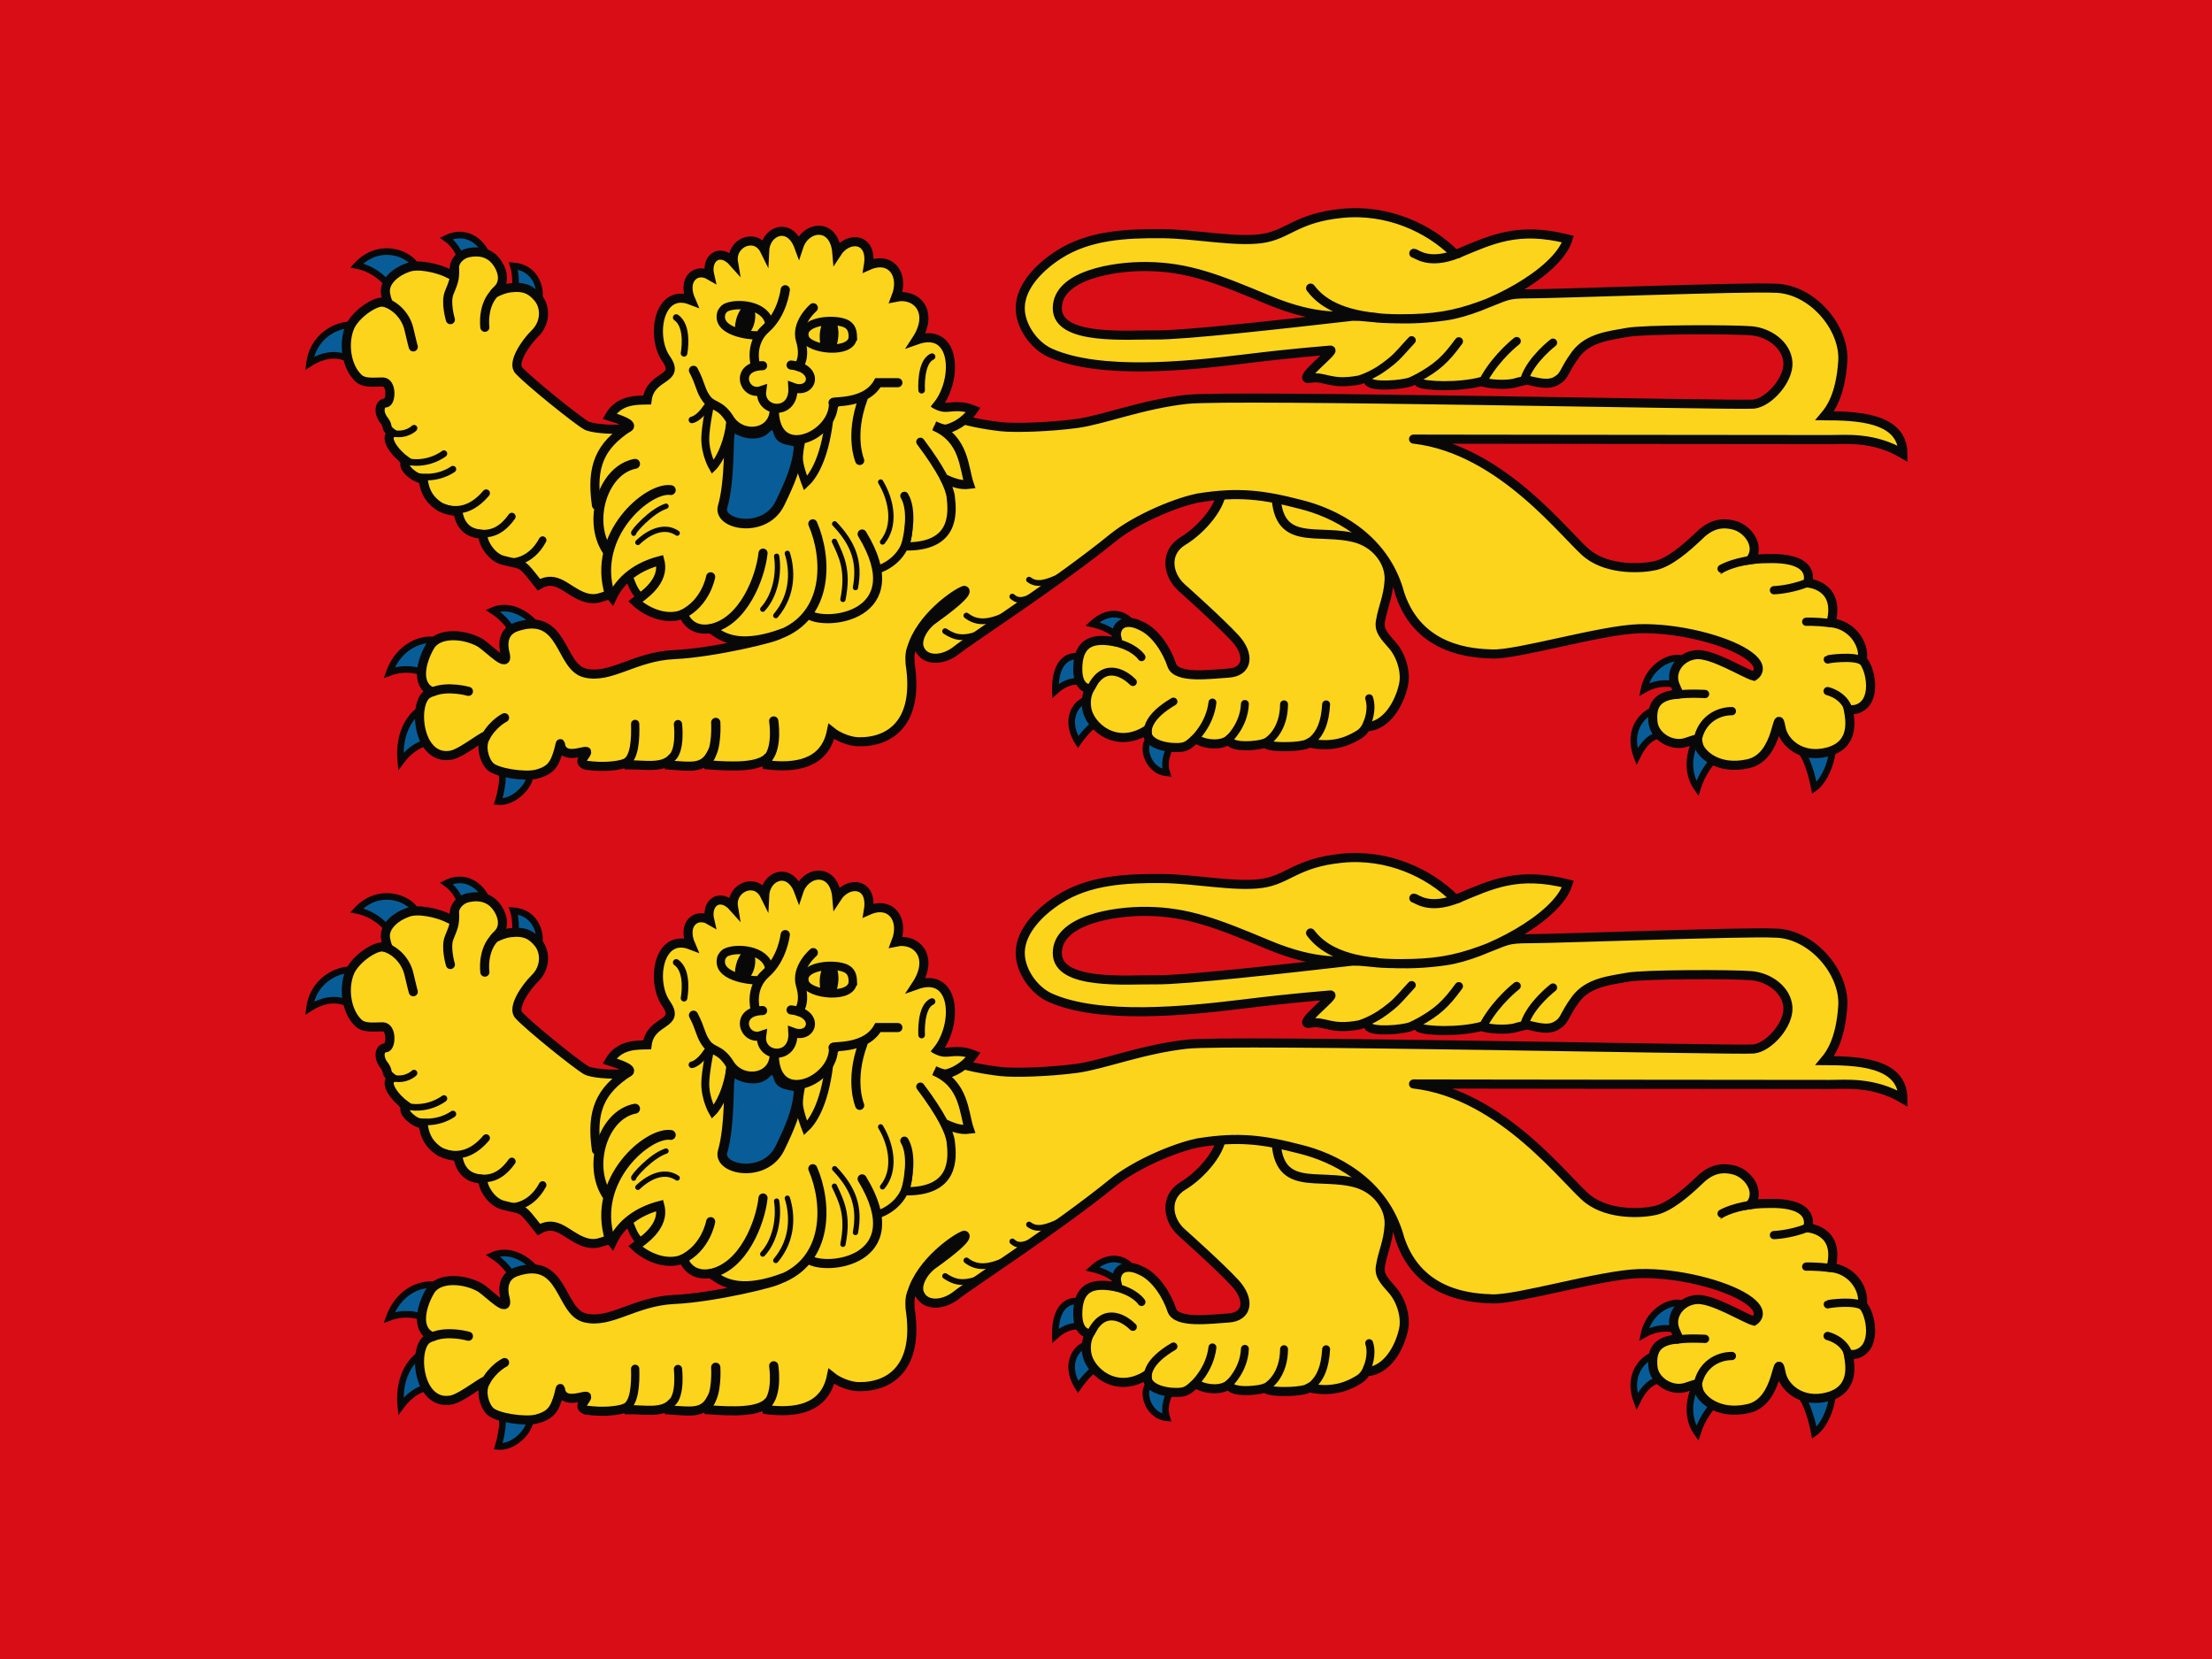 <svg xmlns="http://www.w3.org/2000/svg" viewBox="0 0 640 480"><path fill="#d90d16" d="M 0 0 L 640 0 L 640 480 L 0 480 L 0 0 Z"/><g transform="matrix(2.92, 0, 0, 2.92, -27.561, 8.078)"><g stroke-width="1" transform="matrix(1, 0, 0, 1, 0, 0)"><path fill="#fcd41c" stroke="#080808" stroke-linecap="round" stroke-linejoin="round" stroke-width=".901" d="m132.884 43.583-.178 6.005 10.702 4.638 5.529-4.281z"/><path fill="#085d98" stroke="#080808" stroke-width=".654" d="m62.49 27.605c.75-.439.7-3.786-2.185-4.03.458 1.432.073 3.847.073 3.847zm-4.77-4.066c.457-1.139-1.426-3.974-4.058-2.686 2.188 1.577 1.557 4.28 1.557 4.28zm-12.518 6.382c-.388-1.142-4.611-.405-5.098 3.316 2.789-1.773 4.428-.037 4.428-.037zm5.583-5.691c.175-1.461-3.451-3.444-6.002-.691 2.898.556 4.118 3.401 4.118 3.401l1.884-2.71zm2.684 37.157c-.335-1.324-4.154-1.143-5.459 2.49 2.71-1.014 4.721.766 4.721.766zm-.291 5.929c-.827-1.003-4.468.644-4.025 5.367 2.118-2.857 4.611-1.799 4.611-1.799zm9.782-6.922c.338-.987-2.29-3.719-4.702-2.662 2.24 1.445 2.83 3.928 2.83 3.928zm113.478 2.414c-.435-.928-3.497-.162-4.103 2.747 2.065-1.199 3.909-.211 3.909-.211zm2.79 6.102c-1.221-.162-3.529 3.754-1.607 6.44.966-3.112 3.604-4.467 3.604-4.467zm-57.457-9.072c.239-1.098-1.823-2.868-4.095-.784 2.257.52 2.864 1.689 2.828 1.694zm-4.614 2.862c-.56-.724-3.231-1.069-3.147 2.993 1.937-1.747 3.512-.555 3.507-.521zm.506 3.922c-1.088-.439-3.053 1.512-1.403 4.144 1.662-2.381 3.073-2.524 3.073-2.524zm5.957 3.674c-1.249.4-.641 3.315 1.431 3.521-.719-2.241 1.868-3.957.136-3.957zm50.565-2.621c-.63-.703-3.873 1.014-2.547 4.532 1.375-2.839 2.961-2.015 2.961-2.015zm13.077 2.739s-.203.174.649 1.277c.852 1.102 1.307 3.621 1.307 3.621 1.656-1.176 2.42-5.176 1.261-5.222zm-128.807 1.311c-.225 1.063.167 1.083.617 1.843.45.759-.269 3.091-.269 3.091 2.071.196 4.705-3.045 2.183-4.54z"/><path fill="#fcd41c" stroke="#080808" stroke-width=".901" d="m135.872 45.569c-.151 6.253 4.231 3.84 8.124 5.048 2.021.679 3.191 2.467 3.084 4.148-.107 1.681-.611 2.545-.86 4.029-.156.93.365 1.44 1.189 2.384.824.944 1.391 2.6 1.095 3.926-.397 1.781-1.603 3.977-3.569 4.15.067-.829-.083.53.031-.375 0 0-.213.754-.885 1.15-.673.395-2.283 1.401-4.948.816 0 0 .694-.371.022.014-.794.536-5.196.457-4.079-.143.322.606 0 0-.19.098-.545.33-3.642.616-3.642-.323-.808.69-2.308.48-3.006.121-.552-.45-.654.504-1.7.66-1.046.156-3.317-.156-3.434-1.408-.281-.59-.044.465.009-.313-3.114 2.008-5.722-.396-5.987-2.094-.103-.662-.051-1.363.298-1.989 0 0-1.339.11-1.181-2.344.159-2.454 1.777-2.612 3.488-2.334.814.156.206-.221.349-.939.194-.978 1.194-1.203 2.343-.643 1.512.626 2.658 2.521 3.123 3.929.465 1.408 3.961.883 5.582.796 1.976-.106 2.189-1.833.698-3.456-1.491-1.623-5.283-5.004-5.283-5.004-1.442-1.271-1.743-3.524.114-4.634 1.857-1.11 3.992-3.606 3.823-5.29z"/><path fill="#fcd41c" stroke="#080808" stroke-width=".785" d="m75.613 52.009c-.53 1.551-.013 3.832-1.827 4.706-1.824-.128-1.884-2.938-2.242-2.322l.767-.544.178-.3.382-.185z"/><path fill="none" stroke="#080808" stroke-width=".262" d="m79.435 41.483s2.99 10.326 10.887 1.682"/><path fill="#fcd41c" stroke="#080808" stroke-width=".901" d="m128.338 46.551c-1.976.313-6.213 1.995-8.684 4.01-5.21 4.249-14.277 10.156-15.439 11.095-1.163.939-2.854 1.167-3.552.072-.698-1.096-1.163-.313-1.047 1.252.924 5.909-2.029 7.822-5.134 7.753-.836-.018-1.979-.463-2.667-1.019-.678 3.302-3.68 3.63-6.39 3.304-.042-.389.207-.839.207-.839-.896 1.135-3.65 1.015-6.015.843-.157-.691.308-.62.275-1.05-.794 1.452-1.951 1.218-4.163 1.064-.026-.306.287-.66.287-.66-.968 1.029-2.737.617-4.301.642-.057-.277-.49-.102-.49-.102-.624.188-1.952.387-3.712.143-.874-.325-.135-.777.052-1.26.203-.496-2.102.852-2.558-.626-.092-.642 0 0-.486 1.209-.303.754-.719 1.238-1.881 1.55-1.163.313-4.044-.125-4.651-.782-.627-.648-.931-2.034-.465-2.817.465-.782-2.214 1.509-3.372 1.721-3.406.639-3.854-5.363-2.256-6.104l.371-.172c-1.697-.711-1.057-3.076-.209-4.519.848-1.443 3.469-1.215 5-.313.896.598 2.815 2.65 2.442 1.095-.259-.961-.261-2.246 1.146-2.708 4.696-1.544 4.211 3.969 6.761 4.586s4.896-1.645 8.851-1.825c3.956-.179 10.348-1.745 10.33-1.99-5.211 1.754-6.323-.713-6.904-.557-2.043.249-2.534-1.483-2.527-1.467-1.846.73-3.82-.337-4.77-1.241.664-.518 2.992-1.948 2.432-4.052-2.169.565-3.856 1.784-4.726 3.638-.509-.654-1.164.58-2.864-.065-1.699-.645-2.627-2.213-4.396-1.194-1.892-2.397-1.404-1.848-3.566-2.421-1.312-.348-2.121-2.102-1.923-2.442.198-.34-2.042.311-2.52-2.282.132-.214-.497.031-1.703-.517-1.468-.89-1.646-2.048-1.762-2.83-.751.07-2.351-1.309-1.628-1.721-1.222-.882-2.262-2.334-1.448-2.804-.713-.546-.314-.573-.715-1.17-.741-.882-.512-1.815.07-1.815.581 0 .667-2.083-.277-2.083-.944 0-1.862.165-2.447-.421-1.181-1.183-1.456-3.389-.84-4.943.517-1.305 2.519-2.683 3.358-2.542.84.141.42.423.21-.847-.21-1.271 1.185-2.225 2.099-2.542 1.108-.492 3.111.078 3.883.424.745.333.84.565.84-.424 0-.695.6-1.313 1.322-1.495 1.201-.276 2.164.045 2.771.789.596.732 1.05 1.977.21 2.824-.84.847 0 0 1.254-.153 1.461-.178 2.121.274 2.734 1.0.763.902.768 2.478-.315 3.53-.955.928-2.309 2.965-1.574 3.671 1.05 1.134 5.682 4.868 6.667 5.436.985.568 7.507.666 2.299-.918.964-1.658 2.719-1.581 3.728-1.602.327-2.569 3.393-1.914 1.874-4.096v-0c-1.52-2.182-.765-7.036 2.462-5.79-.903-2.081.518-3.251 1.864-2.466-.409-1.732 1.027-2.786 2.358-1.282-.327-1.932 2.192-3.015 3.093-1.185.095-1.945 2.458-2.883 3.379-.383.687-2.093 3.523-2.421 3.772.621 1.109-1.722 3.586-1.518 3.122 1.26 2.198-.982 3.617.864 2.726 3.134 2.047-.426 3.844 1.471 2.019 4.251 3.95-1.409 4.148 3.899 2.109 6.459 1.054.626.618.602 1.548 1.072.931.469 3.212.879 4.69 1.046s4.95.036 7.558-.313c2.608-.349 6.491-1.912 10.927-2.395 4.436-.482 54.621.631 56.133.475 1.512-.157 3.52-2.417 3.403-4.138-.116-1.721-1.857-2.968-3.602-3.125-1.744-.156-10.698-.156-12.326.157-1.628.312-3.856.473-5.116 2.19-1.26 1.717-.982 2.097-1.968 2.644-.985.547-2.626-.165-2.933-.094l-.847.198c-.653.259-2.24.287-3.397 0l-.088-.09c-2.376.638-5.63.466-6.242.153-.447-.327.432-.735-.804-.13-.782.334-4.023.595-4.256-.047-.031-.506-.398-.258-.855-.114-2.946.57-3.435-.445-4.93-.154-1.495.291 2.699-2.87 2.019-2.8-.939.097-3.1.216-8.721.904-5.621.687-14.127 1.537-19.004-.623-1.657-.734-3.041-2.726-2.994-4.537.056-2.164 2.027-4.066 3.853-5.228 2.931-1.867 6.487-2.088 10.221-2.054 3.231.029 7.172.851 9.824.49 2.652-.361 3.413-2.048 7.968-2.503 4.555-.455 8.632 1.47 11.149 3.965-.692.171.329.028.329.028 3.421-1.428 5.957-2.689 10.927-1.444-1.085 3.439-8.279 7.049-12.057 7.601-3.778.552-6.433.241-9.014.02-1.163-.085-3.65.492-8.668-1.614-5.018-2.105-7.938-3.237-11.97-3.289-3.347-.043-8.887.868-8.89 4.13-.003 3.262 7.043 2.606 9.747 2.651 2.704.045 12.617-1.066 19.482-1.852 2.326 0 1.526.249 4.772.25 3.246.001 5.301-.32 7.984-1.301 2.683-.981 2.357-1.174 4.916-1.174 2.558 0 21.542-.711 24.1-.554 3.703-.025 7.059 3.875 6.827 7.255-.232 3.38-1.246 4.741-1.784 5.38 2.975.019 7.742.086 7.742 3.773-2.912-1.719-5.706-1.41-7.206-1.41-.385.004-42.205-.042-41.266-.048 8.855 1.017 15.244 9.881 17.313 11.441 2.068 1.56 5.233 1.408 6.628 1.095 1.395-.313 3.024-1.721 4.187-2.817 1.139-1.168 2.216-1.55 3.615-1.188 1.399.362 2.65 2.114 1.621 3.417 0 0 .742-.111 1.973-.111 4.695-.055 3.693 2.419 3.693 2.419s3.241.19 2.339 3.858l.016.082c1.916.229 2.996 1.782 3.092 3.06l-.003.657c.812.768 1.534 4.272-.65 4.859-.244.066-.758.029-.758.029.207 1.094.612 3.488-2.032 4.196-2.643.708-4.402-.98-4.635-2.389-.464-2.465-.103 2.916-3.3 3.567-3.019.653-4.625-1.021-4.857-1.804-.233-.783.141-.765-1.279-.314-1.42.451-3.126-.607-3.257-2.034-.131-1.427.227-2.538 2.299-2.734.255-.293.489.488-.094-.888-.583-1.376.489-2.888 2.075-3.04 1.586-.152 4.802 1.888 5.721 2.126 0 0 1.374-.813-.746-2.205-2.12-1.392-6.834-2.607-10.65-2.49-3.815.117-12.065 2.602-14.545 2.502-1.772-.072-7.234-.239-9.132-5.943-1.541-5.824-6.813-8.129-9.811-8.871-3.798-.992-6.204-1.257-10.002-.675z"/><path fill="#085d98" stroke="#080808" stroke-width=".949" d="m81.863 39.222c.525.835 2.523 1.448 3.421.549.679-.68 1.022-.59 1.298.388.286 1.012 2.039.505 1.995 1.24-.118 1.964-.881 3.693-1.855 5.701-1.495 3.083-6.216 2.152-5.68.333.735-2.492.577-6.871.698-7.038z"/><path fill="none" stroke="#080808" stroke-linecap="round" stroke-width=".818" d="m192.555 67.415c-.506-1.361-2.024-1.702-2.024-1.702"/><path fill="none" stroke="#080808" stroke-linecap="round" stroke-width=".523" d="m96.698 44.994c1.147 1.913 1.484 4.368.188 5.944"/><path fill="none" stroke="#080808" stroke-linecap="round" stroke-width=".523" d="m92.142 49.137c1.871 1.974 2.532 3.778 2.06 6.322"/><path fill="none" stroke="#080808" stroke-linecap="round" stroke-width=".523" d="m92.118 50.871c.66 1.428 1.439 2.825.843 5.757"/><path fill="none" stroke="#080808" stroke-linecap="round" stroke-width=".523" d="m87.453 52.061c.483 1.52.664 4.026-1.147 6.172"/><path fill="none" stroke="#080808" stroke-linecap="round" stroke-width=".523" d="m85.016 57.596c1.242-1.348 1.646-3.531 1.376-5.247"/><path fill="none" stroke="#080808" stroke-linecap="round" stroke-width=".523" d="m75.432 47.39c-1.479.482-3.308 2.552-3.21 2.683"/><path fill="none" stroke="#080808" stroke-linecap="round" stroke-width=".523" d="m76.54 50.059c-1.835-1.234-3.899.926-3.899.926"/><path fill="none" stroke="#080808" stroke-linecap="round" stroke-width=".654" d="m76.442 28.697c1.291.886.775 3.545.775 3.545m24.574.334c-1.21.534-1.031 3.322-1.031 3.322"/><path fill="none" stroke="#080808" stroke-linecap="round" stroke-width=".901" d="m47.411 27.133c1.41.421 2.295 1.601 2.548 2.717.253 1.116.43 1.756.43 1.756"/><path fill="none" stroke="#080808" stroke-linecap="round" stroke-width=".901" d="m58.598 26.122c-1.435 1.304-1.115 3.541-1.115 3.541"/><path fill="none" stroke="#080808" stroke-width=".901" d="m99.772 61.455c.885-3.056 4.368-5.45 5.207-5.726 0 0 .902.034-3.008 2.848-1.012.681-1.975 2.226-1.26 3.218"/><path fill="none" stroke="#080808" stroke-linecap="round" stroke-width=".901" d="m94.863 50.146c4.974 8.193-3.611 9.167-5.303 7.972"/><path fill="none" stroke="#080808" stroke-width=".901" d="m101.993 39.458c3.046 1.284 2.933 4.161 3.491 5.77-.934.12-1.693-.215-2.508-.575"/><path fill="none" stroke="#080808" stroke-linecap="round" stroke-width=".765" d="m99.473 49.403c0 2.724-1.936 3.841-2.821 4.181"/><path fill="none" stroke="#080808" stroke-linecap="round" stroke-width=".901" d="m54.47 23.828c.078 1.099-.15 1.472-.53 2.434-.379.962.126 2.646.126 2.646"/><path fill="none" stroke="#080808" stroke-linecap="round" stroke-width=".818" d="m183.177 52.677c-2.408.337-3.334 1.025-3.333 1.025"/><path fill="none" stroke="#080808" stroke-linecap="round" stroke-width=".818" d="m188.496 55.003c-1.771.68-3.281.711-3.281.711"/><path fill="none" stroke="#080808" stroke-linecap="round" stroke-width=".818" d="m190.739 58.963c-1.518-.169-2.33-.122-2.33-.122"/><path fill="none" stroke="#080808" stroke-linecap="round" stroke-width=".818" d="m193.978 62.726c-.793-.55-3.365-.205-3.427-.148"/><path fill="none" stroke="#080808" stroke-linecap="round" stroke-width=".818" d="m177.645 70.582c.38-2.042 2.007-2.885 3.398-2.885"/><path fill="none" stroke="#080808" stroke-linecap="round" stroke-width=".818" d="m175.635 66.069c1.126-.172 2.751-.068 2.751-.068"/><path fill="none" stroke="#080808" stroke-linecap="round" stroke-width=".901" d="m71.754 39.541c-2.826 1.845-3.779 3.847-3.215 7.753"/><path fill="none" stroke="#080808" stroke-linecap="round" stroke-width=".895" d="m89.975 49.135c1.464 3.363 1.666 9.117-3.357 10.993"/><path fill="none" stroke="#080808" stroke-linecap="round" stroke-width=".901" d="m85.045 52.041c-.254 2.389-1.935 6.826-5.212 7.483"/><path fill="none" stroke="#080808" stroke-linecap="round" stroke-width=".818" d="m160.526 34.717c.633-1.873 2.794-3.528 2.794-3.528"/><path fill="none" stroke="#080808" stroke-linecap="round" stroke-width=".818" d="m156.554 34.7c1.266-2.213 3.168-3.668 3.168-3.668"/><path fill="none" stroke="#080808" stroke-linecap="round" stroke-width=".818" d="m149.924 34.682c1.924-1.076 2.731-1.796 4.066-3.625"/><path fill="none" stroke="#080808" stroke-linecap="round" stroke-width=".818" d="m144.759 34.616c1.151-.505 1.756-.948 2.528-1.571.756-.61 1.195-1.219 2.026-2.094"/><path fill="none" stroke="#080808" stroke-linecap="round" stroke-width=".901" d="m145.912 28.705c-4.407-.403-5.915-2.02-6.612-2.923"/><path fill="none" stroke="#080808" stroke-linecap="round" stroke-width=".901" d="m153.929 22.348c-2.962 1.201-4.146-.015-4.399-.015"/><path fill="none" stroke="#080808" stroke-linecap="round" stroke-width=".901" d="m76.981 58.139c2.414-1.12 2.874-3.753 2.874-3.753"/><path fill="none" stroke="#080808" stroke-linecap="round" stroke-width=".975" d="m75.906 45.796c-2.229-.341-7.867 4.407-6.048 10.311"/><path fill="none" stroke="#080808" stroke-linecap="round" stroke-width=".981" d="m72.364 43.192c-3.166.601-4.717 5.616-2.782 8.564"/><path fill="none" stroke="#080808" stroke-linecap="round" stroke-width=".823" d="m100.635 41.012c2.093 2.783 2.889 4.484 3.01 5.453.197 1.684.415 4.979-4.531 4.912.383-1.276.732-3.699-.059-5.009"/><path fill="#080808" d="m91.534 28.855c-.402.019-.663.127-.684.529-.006.091-.114.405-.16.731-.046.326-.034.677.007 1.072.21.935 1.417 1.058 1.641.288.129-.483.188-.89.182-1.281-.004-.196-.036-.431-.071-.607-.108-.453-.462-.74-.914-.732z"/><path fill="#080808" d="m84.155 29.342c.197-.63.327-2.034-1.006-1.755-.011.005-.022.01-.034.016l-.003.001-.003.001c-.341.233-.649.916-.734 1.311-.085.395-.401 1.567.711 1.644l.003-0.0.003-0c.009 0.0.027.001.027.001.54-.128.899-.701 1.036-1.22z"/><path fill="none" stroke="#080808" stroke-linecap="round" stroke-width=".901" d="m98.405 35.153h-1.973c-1.397 2.47-5.32 1.624-4.266 2.096"/><path fill="none" stroke="#080808" stroke-linecap="round" stroke-width=".901" d="m92.019 37.121c.175 3.258-5.711 5.918-5.856.846"/><path fill="none" stroke="#080808" stroke-linecap="round" stroke-width=".908" d="m86.154 37.937c-.129 2.383-3.331 2.74-4.488.697-.9-1.362-1.622-1.093-2.204-1.858-.633-.831-.577-1.46-1.309-2.847"/><path fill="none" stroke="#080808" stroke-linecap="round" stroke-width=".901" d="m94.954 36.734c-1.376 3.703-.33 6.129-.33 6.129"/><path fill="none" stroke="#080808" stroke-linecap="round" stroke-width=".654" d="m79.492 37.504c-.797 1.24-1.492 1.338-1.492 1.338"/><path fill="#fcd41c" stroke="#080808" stroke-width=".901" d="m101.973 37.179s.6.48 1.291.414c.884-.084 1.636-.152 2.63.253-.555.794-1.499 1.592-2.628 1.889-.362.095-1.058-.254-1.236-.328"/><path fill="none" stroke="#080808" stroke-linecap="round" stroke-width=".654" d="m48.387 40.169c1.343.283 2.135-.548 2.078-.505"/><path fill="none" stroke="#080808" stroke-linecap="round" stroke-width=".654" d="m49.323 42.852c2.376.725 4.104-.667 4.104-.667"/><path fill="#085d98" stroke="#080808" stroke-linecap="round" stroke-width=".901" d="m52.329 65.776c1.499-.621 3.526-.039 3.526-.039"/><path fill="#085d98" stroke="#080808" stroke-linecap="round" stroke-width=".901" d="m57.559 70.245c.759-1.361 1.876-1.899 1.876-1.899"/><path fill="none" stroke="#080808" stroke-linecap="round" stroke-width=".818" d="m71.347 72.83c1.006-.384 1.071-2.456 1.027-3.865"/><path fill="none" stroke="#080808" stroke-linecap="round" stroke-width=".818" d="m75.985 72.337c.941-.72.632-3.353.632-3.353"/><path fill="none" stroke="#080808" stroke-linecap="round" stroke-width=".916" d="m79.678 72.372c.851-.901.681-3.556.681-3.556"/><path fill="none" stroke="#080808" stroke-linecap="round" stroke-width=".916" d="m85.569 72.317c.929-1.156.536-3.635.536-3.644"/><path fill="none" stroke="#080808" stroke-linecap="round" stroke-width=".785" d="m125.713 66.749c-2.602 1.524-2.574 2.784-2.546 3.148"/><path fill="none" stroke="#080808" stroke-linecap="round" stroke-width=".785" d="m129.574 66.846c-.254 2.213-1.836 3.648-1.836 3.648"/><path fill="none" stroke="#080808" stroke-linecap="round" stroke-width=".785" d="m132.791 66.987c-.08 2.106-1.591 3.491-1.591 3.491"/><path fill="none" stroke="#080808" stroke-linecap="round" stroke-width=".785" d="m136.669 67.022c-.006 2.49-1.454 3.516-1.454 3.516"/><path fill="none" stroke="#080808" stroke-linecap="round" stroke-width=".785" d="m140.839 67.028c-.107 1.839-.592 2.861-1.351 3.541"/><path fill="none" stroke="#080808" stroke-linecap="round" stroke-width=".785" d="m145.105 66.422c.38 1.192-.187 2.427-.187 2.427"/><path fill="none" stroke="#080808" stroke-linecap="round" stroke-width=".785" d="m119.772 60.846c2.13.456 2.776 1.506 2.776 1.506"/><path fill="none" stroke="#080808" stroke-linecap="round" stroke-width=".785" d="m117.601 65.271c1.366-2.634 3.446-1.116 4.091-.453"/><path fill="none" stroke="#080808" stroke-linecap="round" stroke-width=".572" d="m106.716 59.923c-1.81.722-2.666.491-3.628-.147"/><path fill="none" stroke="#080808" stroke-linecap="round" stroke-width=".572" d="m109.14 58.145c-1.878.88-2.967.825-3.945.083"/><path fill="none" stroke="#080808" stroke-linecap="round" stroke-width=".572" d="m112.371 55.968c-1.27.722-1.993.969-2.624.38"/><path fill="none" stroke="#080808" stroke-linecap="round" stroke-width=".572" d="m114.612 54.291c-1.554.722-2.439.969-3.211.38"/><path fill="none" stroke="#080808" stroke-width=".785" d="m88.937 40.45s-.38 1.545-.329 2.327c.053.807.648 2.339.648 2.339.608-.562 1.852-2.154 2.347-6.277m-11.748-1.809s-.527 2.464-.534 3.654c-.009 1.562.738 2.842.738 2.842s1.421-1.355 1.801-4.824"/><path fill="none" stroke="#080808" stroke-linecap="round" stroke-width=".654" d="m50.808 44.443c2.097.323 3.395-.646 3.508-.722"/><path fill="none" stroke="#080808" stroke-linecap="round" stroke-width=".752" d="m59.888 52.911c.019.034 2.041.22 3.318-2.158"/><path fill="none" stroke="#080808" stroke-linecap="round" stroke-width=".752" d="m56.079 49.957c1.377.277 2.718.378 4.077-1.539"/><path fill="none" stroke="#080808" stroke-linecap="round" stroke-width=".752" d="m52.816 47.339c.237-.041 2.437 1.544 4.794-1.235"/><path fill="none" stroke="#080808" stroke-width=".829" d="m93.942 30.546c.063 1.847-4.445 1.376-4.767.102-.454-1.54 2.66-1.905 3.968-1.397.689.268.776.82.8 1.295z"/><path fill="none" stroke="#080808" stroke-width=".829" d="m85.655 29.233c-.373-1.856-3.336-2.039-4.336-1.496-.139.076-.329.334-.391.464-.588 1.897 2.734 2.289 3.545 2.269"/><path fill="none" stroke="#080808" stroke-linecap="round" stroke-width=".916" d="m84.273 33.35s-.595-2.115 1.057-3.568c1.652-1.454 1.916-3.833 1.916-3.833"/><path fill="none" stroke="#080808" stroke-linecap="round" stroke-width=".916" d="m88.568 33.548s.727-.859.198-2.577c-.529-1.718 1.255-3.238 1.255-3.238"/><path fill="none" stroke="#080808" stroke-linecap="round" stroke-width=".901" d="m87.822 33.404c2.913.316 2.127 2.946.179 2.215.179 2.896-3.395 2.531-3.089.312-1.803.618-2.757-2.428.091-2.462"/></g><g stroke-width="1" transform="matrix(1, 0, 0, 1, 0, 63.897)"><path fill="#fcd41c" stroke="#080808" stroke-linecap="round" stroke-linejoin="round" stroke-width=".901" d="m132.884 43.583-.178 6.005 10.702 4.638 5.529-4.281z"/><path fill="#085d98" stroke="#080808" stroke-width=".654" d="m62.49 27.605c.75-.439.7-3.786-2.185-4.03.458 1.432.073 3.847.073 3.847zm-4.77-4.066c.457-1.139-1.426-3.974-4.058-2.686 2.188 1.577 1.557 4.28 1.557 4.28zm-12.518 6.382c-.388-1.142-4.611-.405-5.098 3.316 2.789-1.773 4.428-.037 4.428-.037zm5.583-5.691c.175-1.461-3.451-3.444-6.002-.691 2.898.556 4.118 3.401 4.118 3.401l1.884-2.71zm2.684 37.157c-.335-1.324-4.154-1.143-5.459 2.49 2.71-1.014 4.721.766 4.721.766zm-.291 5.929c-.827-1.003-4.468.644-4.025 5.367 2.118-2.857 4.611-1.799 4.611-1.799zm9.782-6.922c.338-.987-2.29-3.719-4.702-2.662 2.24 1.445 2.83 3.928 2.83 3.928zm113.478 2.414c-.435-.928-3.497-.162-4.103 2.747 2.065-1.199 3.909-.211 3.909-.211zm2.79 6.102c-1.221-.162-3.529 3.754-1.607 6.44.966-3.112 3.604-4.467 3.604-4.467zm-57.457-9.072c.239-1.098-1.823-2.868-4.095-.784 2.257.52 2.864 1.689 2.828 1.694zm-4.614 2.862c-.56-.724-3.231-1.069-3.147 2.993 1.937-1.747 3.512-.555 3.507-.521zm.506 3.922c-1.088-.439-3.053 1.512-1.403 4.144 1.662-2.381 3.073-2.524 3.073-2.524zm5.957 3.674c-1.249.4-.641 3.315 1.431 3.521-.719-2.241 1.868-3.957.136-3.957zm50.565-2.621c-.63-.703-3.873 1.014-2.547 4.532 1.375-2.839 2.961-2.015 2.961-2.015zm13.077 2.739s-.203.174.649 1.277c.852 1.102 1.307 3.621 1.307 3.621 1.656-1.176 2.42-5.176 1.261-5.222zm-128.807 1.311c-.225 1.063.167 1.083.617 1.843.45.759-.269 3.091-.269 3.091 2.071.196 4.705-3.045 2.183-4.54z"/><path fill="#fcd41c" stroke="#080808" stroke-width=".901" d="m135.872 45.569c-.151 6.253 4.231 3.84 8.124 5.048 2.021.679 3.191 2.467 3.084 4.148-.107 1.681-.611 2.545-.86 4.029-.156.93.365 1.44 1.189 2.384.824.944 1.391 2.6 1.095 3.926-.397 1.781-1.603 3.977-3.569 4.15.067-.829-.083.53.031-.375 0 0-.213.754-.885 1.15-.673.395-2.283 1.401-4.948.816 0 0 .694-.371.022.014-.794.536-5.196.457-4.079-.143.322.606 0 0-.19.098-.545.33-3.642.616-3.642-.323-.808.69-2.308.48-3.006.121-.552-.45-.654.504-1.7.66-1.046.156-3.317-.156-3.434-1.408-.281-.59-.044.465.009-.313-3.114 2.008-5.722-.396-5.987-2.094-.103-.662-.051-1.363.298-1.989 0 0-1.339.11-1.181-2.344.159-2.454 1.777-2.612 3.488-2.334.814.156.206-.221.349-.939.194-.978 1.194-1.203 2.343-.643 1.512.626 2.658 2.521 3.123 3.929.465 1.408 3.961.883 5.582.796 1.976-.106 2.189-1.833.698-3.456-1.491-1.623-5.283-5.004-5.283-5.004-1.442-1.271-1.743-3.524.114-4.634 1.857-1.11 3.992-3.606 3.823-5.29z"/><path fill="#fcd41c" stroke="#080808" stroke-width=".785" d="m75.613 52.009c-.53 1.551-.013 3.832-1.827 4.706-1.824-.128-1.884-2.938-2.242-2.322l.767-.544.178-.3.382-.185z"/><path fill="none" stroke="#080808" stroke-width=".262" d="m79.435 41.483s2.99 10.326 10.887 1.682"/><path fill="#fcd41c" stroke="#080808" stroke-width=".901" d="m128.338 46.551c-1.976.313-6.213 1.995-8.684 4.01-5.21 4.249-14.277 10.156-15.439 11.095-1.163.939-2.854 1.167-3.552.072-.698-1.096-1.163-.313-1.047 1.252.924 5.909-2.029 7.822-5.134 7.753-.836-.018-1.979-.463-2.667-1.019-.678 3.302-3.68 3.63-6.39 3.304-.042-.389.207-.839.207-.839-.896 1.135-3.65 1.015-6.015.843-.157-.691.308-.62.275-1.05-.794 1.452-1.951 1.218-4.163 1.064-.026-.306.287-.66.287-.66-.968 1.029-2.737.617-4.301.642-.057-.277-.49-.102-.49-.102-.624.188-1.952.387-3.712.143-.874-.325-.135-.777.052-1.26.203-.496-2.102.852-2.558-.626-.092-.642 0 0-.486 1.209-.303.754-.719 1.238-1.881 1.55-1.163.313-4.044-.125-4.651-.782-.627-.648-.931-2.034-.465-2.817.465-.782-2.214 1.509-3.372 1.721-3.406.639-3.854-5.363-2.256-6.104l.371-.172c-1.697-.711-1.057-3.076-.209-4.519.848-1.443 3.469-1.215 5-.313.896.598 2.815 2.65 2.442 1.095-.259-.961-.261-2.246 1.146-2.708 4.696-1.544 4.211 3.969 6.761 4.586s4.896-1.645 8.851-1.825c3.956-.179 10.348-1.745 10.33-1.99-5.211 1.754-6.323-.713-6.904-.557-2.043.249-2.534-1.483-2.527-1.467-1.846.73-3.82-.337-4.77-1.241.664-.518 2.992-1.948 2.432-4.052-2.169.565-3.856 1.784-4.726 3.638-.509-.654-1.164.58-2.864-.065-1.699-.645-2.627-2.213-4.396-1.194-1.892-2.397-1.404-1.848-3.566-2.421-1.312-.348-2.121-2.102-1.923-2.442.198-.34-2.042.311-2.52-2.282.132-.214-.497.031-1.703-.517-1.468-.89-1.646-2.048-1.762-2.83-.751.07-2.351-1.309-1.628-1.721-1.222-.882-2.262-2.334-1.448-2.804-.713-.546-.314-.573-.715-1.17-.741-.882-.512-1.815.07-1.815.581 0 .667-2.083-.277-2.083-.944 0-1.862.165-2.447-.421-1.181-1.183-1.456-3.389-.84-4.943.517-1.305 2.519-2.683 3.358-2.542.84.141.42.423.21-.847-.21-1.271 1.185-2.225 2.099-2.542 1.108-.492 3.111.078 3.883.424.745.333.84.565.84-.424 0-.695.6-1.313 1.322-1.495 1.201-.276 2.164.045 2.771.789.596.732 1.05 1.977.21 2.824-.84.847 0 0 1.254-.153 1.461-.178 2.121.274 2.734 1.0.763.902.768 2.478-.315 3.53-.955.928-2.309 2.965-1.574 3.671 1.05 1.134 5.682 4.868 6.667 5.436.985.568 7.507.666 2.299-.918.964-1.658 2.719-1.581 3.728-1.602.327-2.569 3.393-1.914 1.874-4.096v-0c-1.52-2.182-.765-7.036 2.462-5.79-.903-2.081.518-3.251 1.864-2.466-.409-1.732 1.027-2.786 2.358-1.282-.327-1.932 2.192-3.015 3.093-1.185.095-1.945 2.458-2.883 3.379-.383.687-2.093 3.523-2.421 3.772.621 1.109-1.722 3.586-1.518 3.122 1.26 2.198-.982 3.617.864 2.726 3.134 2.047-.426 3.844 1.471 2.019 4.251 3.95-1.409 4.148 3.899 2.109 6.459 1.054.626.618.602 1.548 1.072.931.469 3.212.879 4.69 1.046s4.95.036 7.558-.313c2.608-.349 6.491-1.912 10.927-2.395 4.436-.482 54.621.631 56.133.475 1.512-.157 3.52-2.417 3.403-4.138-.116-1.721-1.857-2.968-3.602-3.125-1.744-.156-10.698-.156-12.326.157-1.628.312-3.856.473-5.116 2.19-1.26 1.717-.982 2.097-1.968 2.644-.985.547-2.626-.165-2.933-.094l-.847.198c-.653.259-2.24.287-3.397 0l-.088-.09c-2.376.638-5.63.466-6.242.153-.447-.327.432-.735-.804-.13-.782.334-4.023.595-4.256-.047-.031-.506-.398-.258-.855-.114-2.946.57-3.435-.445-4.93-.154-1.495.291 2.699-2.87 2.019-2.8-.939.097-3.1.216-8.721.904-5.621.687-14.127 1.537-19.004-.623-1.657-.734-3.041-2.726-2.994-4.537.056-2.164 2.027-4.066 3.853-5.228 2.931-1.867 6.487-2.088 10.221-2.054 3.231.029 7.172.851 9.824.49 2.652-.361 3.413-2.048 7.968-2.503 4.555-.455 8.632 1.47 11.149 3.965-.692.171.329.028.329.028 3.421-1.428 5.957-2.689 10.927-1.444-1.085 3.439-8.279 7.049-12.057 7.601-3.778.552-6.433.241-9.014.02-1.163-.085-3.65.492-8.668-1.614-5.018-2.105-7.938-3.237-11.97-3.289-3.347-.043-8.887.868-8.89 4.13-.003 3.262 7.043 2.606 9.747 2.651 2.704.045 12.617-1.066 19.482-1.852 2.326 0 1.526.249 4.772.25 3.246.001 5.301-.32 7.984-1.301 2.683-.981 2.357-1.174 4.916-1.174 2.558 0 21.542-.711 24.1-.554 3.703-.025 7.059 3.875 6.827 7.255-.232 3.38-1.246 4.741-1.784 5.38 2.975.019 7.742.086 7.742 3.773-2.912-1.719-5.706-1.41-7.206-1.41-.385.004-42.205-.042-41.266-.048 8.855 1.017 15.244 9.881 17.313 11.441 2.068 1.56 5.233 1.408 6.628 1.095 1.395-.313 3.024-1.721 4.187-2.817 1.139-1.168 2.216-1.55 3.615-1.188 1.399.362 2.65 2.114 1.621 3.417 0 0 .742-.111 1.973-.111 4.695-.055 3.693 2.419 3.693 2.419s3.241.19 2.339 3.858l.016.082c1.916.229 2.996 1.782 3.092 3.06l-.003.657c.812.768 1.534 4.272-.65 4.859-.244.066-.758.029-.758.029.207 1.094.612 3.488-2.032 4.196-2.643.708-4.402-.98-4.635-2.389-.464-2.465-.103 2.916-3.3 3.567-3.019.653-4.625-1.021-4.857-1.804-.233-.783.141-.765-1.279-.314-1.42.451-3.126-.607-3.257-2.034-.131-1.427.227-2.538 2.299-2.734.255-.293.489.488-.094-.888-.583-1.376.489-2.888 2.075-3.04 1.586-.152 4.802 1.888 5.721 2.126 0 0 1.374-.813-.746-2.205-2.12-1.392-6.834-2.607-10.65-2.49-3.815.117-12.065 2.602-14.545 2.502-1.772-.072-7.234-.239-9.132-5.943-1.541-5.824-6.813-8.129-9.811-8.871-3.798-.992-6.204-1.257-10.002-.675z"/><path fill="#085d98" stroke="#080808" stroke-width=".949" d="m81.863 39.222c.525.835 2.523 1.448 3.421.549.679-.68 1.022-.59 1.298.388.286 1.012 2.039.505 1.995 1.24-.118 1.964-.881 3.693-1.855 5.701-1.495 3.083-6.216 2.152-5.68.333.735-2.492.577-6.871.698-7.038z"/><path fill="none" stroke="#080808" stroke-linecap="round" stroke-width=".818" d="m192.555 67.415c-.506-1.361-2.024-1.702-2.024-1.702"/><path fill="none" stroke="#080808" stroke-linecap="round" stroke-width=".523" d="m96.698 44.994c1.147 1.913 1.484 4.368.188 5.944"/><path fill="none" stroke="#080808" stroke-linecap="round" stroke-width=".523" d="m92.142 49.137c1.871 1.974 2.532 3.778 2.06 6.322"/><path fill="none" stroke="#080808" stroke-linecap="round" stroke-width=".523" d="m92.118 50.871c.66 1.428 1.439 2.825.843 5.757"/><path fill="none" stroke="#080808" stroke-linecap="round" stroke-width=".523" d="m87.453 52.061c.483 1.52.664 4.026-1.147 6.172"/><path fill="none" stroke="#080808" stroke-linecap="round" stroke-width=".523" d="m85.016 57.596c1.242-1.348 1.646-3.531 1.376-5.247"/><path fill="none" stroke="#080808" stroke-linecap="round" stroke-width=".523" d="m75.432 47.39c-1.479.482-3.308 2.552-3.21 2.683"/><path fill="none" stroke="#080808" stroke-linecap="round" stroke-width=".523" d="m76.54 50.059c-1.835-1.234-3.899.926-3.899.926"/><path fill="none" stroke="#080808" stroke-linecap="round" stroke-width=".654" d="m76.442 28.697c1.291.886.775 3.545.775 3.545m24.574.334c-1.21.534-1.031 3.322-1.031 3.322"/><path fill="none" stroke="#080808" stroke-linecap="round" stroke-width=".901" d="m47.411 27.133c1.41.421 2.295 1.601 2.548 2.717.253 1.116.43 1.756.43 1.756"/><path fill="none" stroke="#080808" stroke-linecap="round" stroke-width=".901" d="m58.598 26.122c-1.435 1.304-1.115 3.541-1.115 3.541"/><path fill="none" stroke="#080808" stroke-width=".901" d="m99.772 61.455c.885-3.056 4.368-5.45 5.207-5.726 0 0 .902.034-3.008 2.848-1.012.681-1.975 2.226-1.26 3.218"/><path fill="none" stroke="#080808" stroke-linecap="round" stroke-width=".901" d="m94.863 50.146c4.974 8.193-3.611 9.167-5.303 7.972"/><path fill="none" stroke="#080808" stroke-width=".901" d="m101.993 39.458c3.046 1.284 2.933 4.161 3.491 5.77-.934.12-1.693-.215-2.508-.575"/><path fill="none" stroke="#080808" stroke-linecap="round" stroke-width=".765" d="m99.473 49.403c0 2.724-1.936 3.841-2.821 4.181"/><path fill="none" stroke="#080808" stroke-linecap="round" stroke-width=".901" d="m54.47 23.828c.078 1.099-.15 1.472-.53 2.434-.379.962.126 2.646.126 2.646"/><path fill="none" stroke="#080808" stroke-linecap="round" stroke-width=".818" d="m183.177 52.677c-2.408.337-3.334 1.025-3.333 1.025"/><path fill="none" stroke="#080808" stroke-linecap="round" stroke-width=".818" d="m188.496 55.003c-1.771.68-3.281.711-3.281.711"/><path fill="none" stroke="#080808" stroke-linecap="round" stroke-width=".818" d="m190.739 58.963c-1.518-.169-2.33-.122-2.33-.122"/><path fill="none" stroke="#080808" stroke-linecap="round" stroke-width=".818" d="m193.978 62.726c-.793-.55-3.365-.205-3.427-.148"/><path fill="none" stroke="#080808" stroke-linecap="round" stroke-width=".818" d="m177.645 70.582c.38-2.042 2.007-2.885 3.398-2.885"/><path fill="none" stroke="#080808" stroke-linecap="round" stroke-width=".818" d="m175.635 66.069c1.126-.172 2.751-.068 2.751-.068"/><path fill="none" stroke="#080808" stroke-linecap="round" stroke-width=".901" d="m71.754 39.541c-2.826 1.845-3.779 3.847-3.215 7.753"/><path fill="none" stroke="#080808" stroke-linecap="round" stroke-width=".895" d="m89.975 49.135c1.464 3.363 1.666 9.117-3.357 10.993"/><path fill="none" stroke="#080808" stroke-linecap="round" stroke-width=".901" d="m85.045 52.041c-.254 2.389-1.935 6.826-5.212 7.483"/><path fill="none" stroke="#080808" stroke-linecap="round" stroke-width=".818" d="m160.526 34.717c.633-1.873 2.794-3.528 2.794-3.528"/><path fill="none" stroke="#080808" stroke-linecap="round" stroke-width=".818" d="m156.554 34.7c1.266-2.213 3.168-3.668 3.168-3.668"/><path fill="none" stroke="#080808" stroke-linecap="round" stroke-width=".818" d="m149.924 34.682c1.924-1.076 2.731-1.796 4.066-3.625"/><path fill="none" stroke="#080808" stroke-linecap="round" stroke-width=".818" d="m144.759 34.616c1.151-.505 1.756-.948 2.528-1.571.756-.61 1.195-1.219 2.026-2.094"/><path fill="none" stroke="#080808" stroke-linecap="round" stroke-width=".901" d="m145.912 28.705c-4.407-.403-5.915-2.02-6.612-2.923"/><path fill="none" stroke="#080808" stroke-linecap="round" stroke-width=".901" d="m153.929 22.348c-2.962 1.201-4.146-.015-4.399-.015"/><path fill="none" stroke="#080808" stroke-linecap="round" stroke-width=".901" d="m76.981 58.139c2.414-1.12 2.874-3.753 2.874-3.753"/><path fill="none" stroke="#080808" stroke-linecap="round" stroke-width=".975" d="m75.906 45.796c-2.229-.341-7.867 4.407-6.048 10.311"/><path fill="none" stroke="#080808" stroke-linecap="round" stroke-width=".981" d="m72.364 43.192c-3.166.601-4.717 5.616-2.782 8.564"/><path fill="none" stroke="#080808" stroke-linecap="round" stroke-width=".823" d="m100.635 41.012c2.093 2.783 2.889 4.484 3.01 5.453.197 1.684.415 4.979-4.531 4.912.383-1.276.732-3.699-.059-5.009"/><path fill="#080808" d="m91.534 28.855c-.402.019-.663.127-.684.529-.006.091-.114.405-.16.731-.046.326-.034.677.007 1.072.21.935 1.417 1.058 1.641.288.129-.483.188-.89.182-1.281-.004-.196-.036-.431-.071-.607-.108-.453-.462-.74-.914-.732z"/><path fill="#080808" d="m84.155 29.342c.197-.63.327-2.034-1.006-1.755-.011.005-.022.01-.034.016l-.003.001-.003.001c-.341.233-.649.916-.734 1.311-.085.395-.401 1.567.711 1.644l.003-0.0.003-0c.009 0.0.027.001.027.001.54-.128.899-.701 1.036-1.22z"/><path fill="none" stroke="#080808" stroke-linecap="round" stroke-width=".901" d="m98.405 35.153h-1.973c-1.397 2.47-5.32 1.624-4.266 2.096"/><path fill="none" stroke="#080808" stroke-linecap="round" stroke-width=".901" d="m92.019 37.121c.175 3.258-5.711 5.918-5.856.846"/><path fill="none" stroke="#080808" stroke-linecap="round" stroke-width=".908" d="m86.154 37.937c-.129 2.383-3.331 2.74-4.488.697-.9-1.362-1.622-1.093-2.204-1.858-.633-.831-.577-1.46-1.309-2.847"/><path fill="none" stroke="#080808" stroke-linecap="round" stroke-width=".901" d="m94.954 36.734c-1.376 3.703-.33 6.129-.33 6.129"/><path fill="none" stroke="#080808" stroke-linecap="round" stroke-width=".654" d="m79.492 37.504c-.797 1.24-1.492 1.338-1.492 1.338"/><path fill="#fcd41c" stroke="#080808" stroke-width=".901" d="m101.973 37.179s.6.48 1.291.414c.884-.084 1.636-.152 2.63.253-.555.794-1.499 1.592-2.628 1.889-.362.095-1.058-.254-1.236-.328"/><path fill="none" stroke="#080808" stroke-linecap="round" stroke-width=".654" d="m48.387 40.169c1.343.283 2.135-.548 2.078-.505"/><path fill="none" stroke="#080808" stroke-linecap="round" stroke-width=".654" d="m49.323 42.852c2.376.725 4.104-.667 4.104-.667"/><path fill="#085d98" stroke="#080808" stroke-linecap="round" stroke-width=".901" d="m52.329 65.776c1.499-.621 3.526-.039 3.526-.039"/><path fill="#085d98" stroke="#080808" stroke-linecap="round" stroke-width=".901" d="m57.559 70.245c.759-1.361 1.876-1.899 1.876-1.899"/><path fill="none" stroke="#080808" stroke-linecap="round" stroke-width=".818" d="m71.347 72.83c1.006-.384 1.071-2.456 1.027-3.865"/><path fill="none" stroke="#080808" stroke-linecap="round" stroke-width=".818" d="m75.985 72.337c.941-.72.632-3.353.632-3.353"/><path fill="none" stroke="#080808" stroke-linecap="round" stroke-width=".916" d="m79.678 72.372c.851-.901.681-3.556.681-3.556"/><path fill="none" stroke="#080808" stroke-linecap="round" stroke-width=".916" d="m85.569 72.317c.929-1.156.536-3.635.536-3.644"/><path fill="none" stroke="#080808" stroke-linecap="round" stroke-width=".785" d="m125.713 66.749c-2.602 1.524-2.574 2.784-2.546 3.148"/><path fill="none" stroke="#080808" stroke-linecap="round" stroke-width=".785" d="m129.574 66.846c-.254 2.213-1.836 3.648-1.836 3.648"/><path fill="none" stroke="#080808" stroke-linecap="round" stroke-width=".785" d="m132.791 66.987c-.08 2.106-1.591 3.491-1.591 3.491"/><path fill="none" stroke="#080808" stroke-linecap="round" stroke-width=".785" d="m136.669 67.022c-.006 2.49-1.454 3.516-1.454 3.516"/><path fill="none" stroke="#080808" stroke-linecap="round" stroke-width=".785" d="m140.839 67.028c-.107 1.839-.592 2.861-1.351 3.541"/><path fill="none" stroke="#080808" stroke-linecap="round" stroke-width=".785" d="m145.105 66.422c.38 1.192-.187 2.427-.187 2.427"/><path fill="none" stroke="#080808" stroke-linecap="round" stroke-width=".785" d="m119.772 60.846c2.13.456 2.776 1.506 2.776 1.506"/><path fill="none" stroke="#080808" stroke-linecap="round" stroke-width=".785" d="m117.601 65.271c1.366-2.634 3.446-1.116 4.091-.453"/><path fill="none" stroke="#080808" stroke-linecap="round" stroke-width=".572" d="m106.716 59.923c-1.81.722-2.666.491-3.628-.147"/><path fill="none" stroke="#080808" stroke-linecap="round" stroke-width=".572" d="m109.14 58.145c-1.878.88-2.967.825-3.945.083"/><path fill="none" stroke="#080808" stroke-linecap="round" stroke-width=".572" d="m112.371 55.968c-1.27.722-1.993.969-2.624.38"/><path fill="none" stroke="#080808" stroke-linecap="round" stroke-width=".572" d="m114.612 54.291c-1.554.722-2.439.969-3.211.38"/><path fill="none" stroke="#080808" stroke-width=".785" d="m88.937 40.45s-.38 1.545-.329 2.327c.053.807.648 2.339.648 2.339.608-.562 1.852-2.154 2.347-6.277m-11.748-1.809s-.527 2.464-.534 3.654c-.009 1.562.738 2.842.738 2.842s1.421-1.355 1.801-4.824"/><path fill="none" stroke="#080808" stroke-linecap="round" stroke-width=".654" d="m50.808 44.443c2.097.323 3.395-.646 3.508-.722"/><path fill="none" stroke="#080808" stroke-linecap="round" stroke-width=".752" d="m59.888 52.911c.019.034 2.041.22 3.318-2.158"/><path fill="none" stroke="#080808" stroke-linecap="round" stroke-width=".752" d="m56.079 49.957c1.377.277 2.718.378 4.077-1.539"/><path fill="none" stroke="#080808" stroke-linecap="round" stroke-width=".752" d="m52.816 47.339c.237-.041 2.437 1.544 4.794-1.235"/><path fill="none" stroke="#080808" stroke-width=".829" d="m93.942 30.546c.063 1.847-4.445 1.376-4.767.102-.454-1.54 2.66-1.905 3.968-1.397.689.268.776.82.8 1.295z"/><path fill="none" stroke="#080808" stroke-width=".829" d="m85.655 29.233c-.373-1.856-3.336-2.039-4.336-1.496-.139.076-.329.334-.391.464-.588 1.897 2.734 2.289 3.545 2.269"/><path fill="none" stroke="#080808" stroke-linecap="round" stroke-width=".916" d="m84.273 33.35s-.595-2.115 1.057-3.568c1.652-1.454 1.916-3.833 1.916-3.833"/><path fill="none" stroke="#080808" stroke-linecap="round" stroke-width=".916" d="m88.568 33.548s.727-.859.198-2.577c-.529-1.718 1.255-3.238 1.255-3.238"/><path fill="none" stroke="#080808" stroke-linecap="round" stroke-width=".901" d="m87.822 33.404c2.913.316 2.127 2.946.179 2.215.179 2.896-3.395 2.531-3.089.312-1.803.618-2.757-2.428.091-2.462"/></g></g></svg>